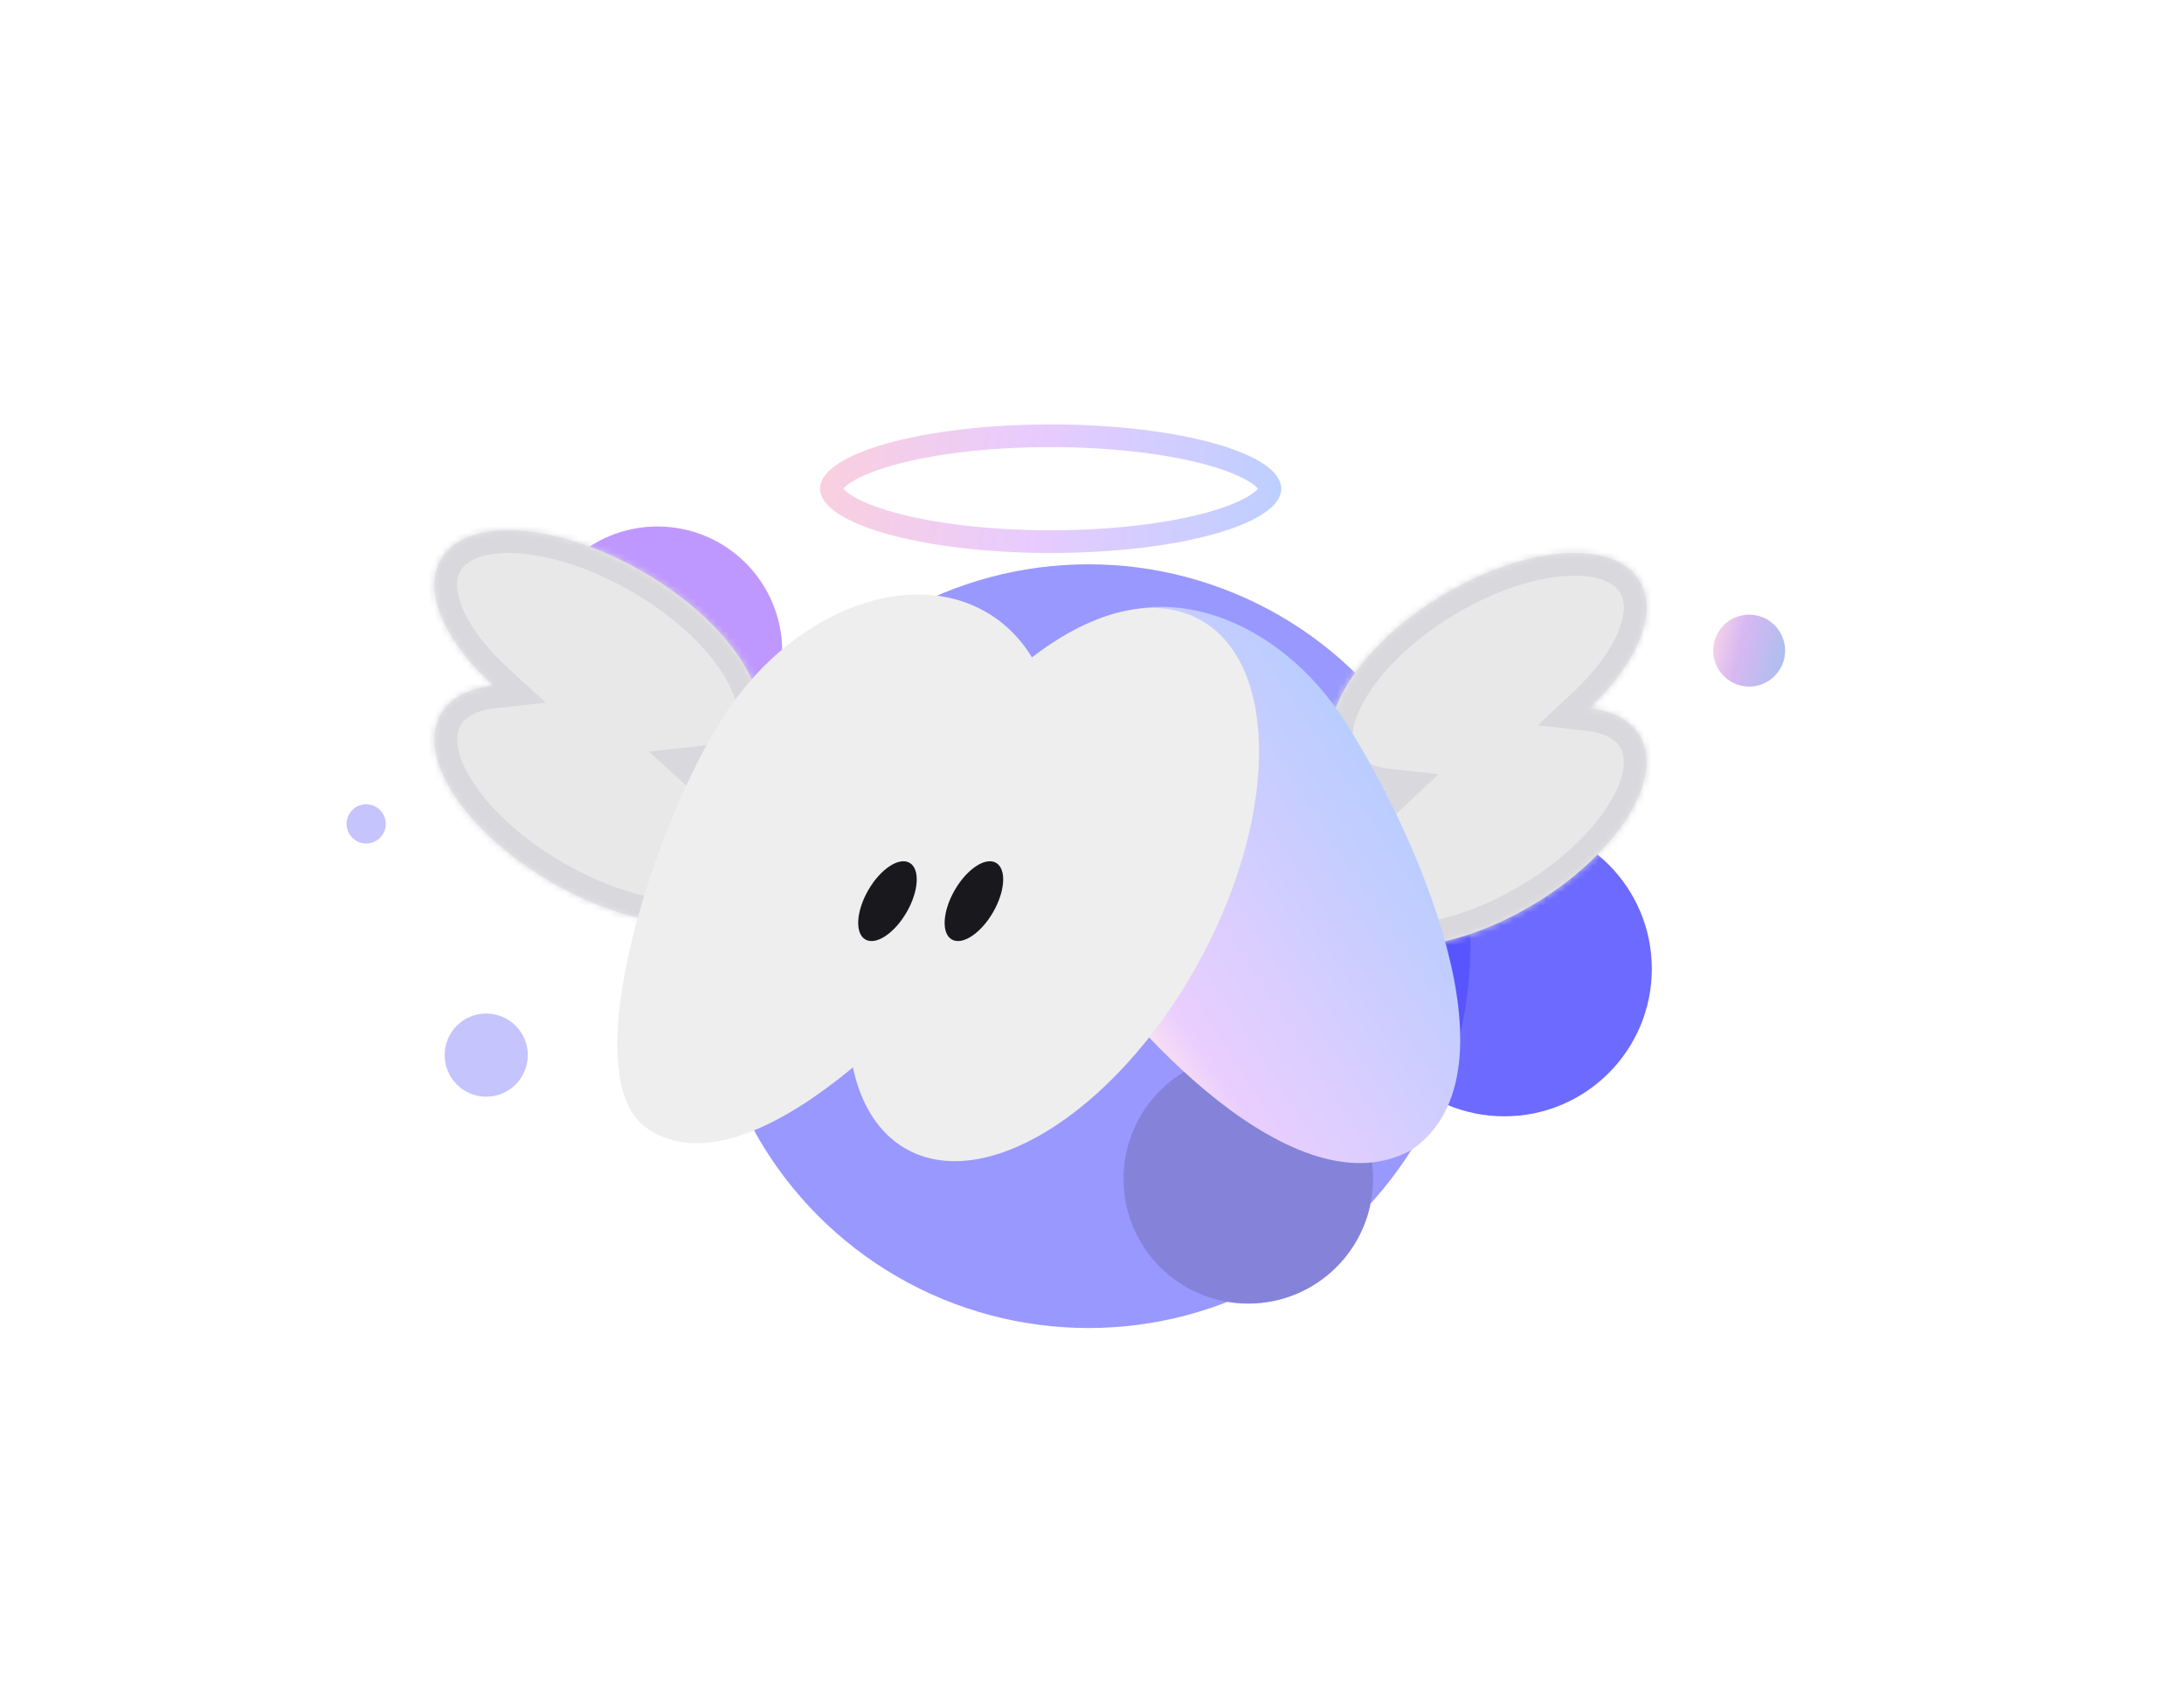<svg width="334" height="260" viewBox="0 0 334 260" fill="none" xmlns="http://www.w3.org/2000/svg">
<g id="graphic">
<g id="Ellipse 745" filter="url(#filter0_f_3166_86311)">
<circle cx="166.462" cy="144.7" r="58.399" fill="#807EFF" fill-opacity="0.8"/>
</g>
<g id="Ellipse 746" filter="url(#filter1_f_3166_86311)">
<circle cx="100.548" cy="99.6" r="19.081" fill="#AF7EFF" fill-opacity="0.8"/>
</g>
<g id="Ellipse 747" filter="url(#filter2_f_3166_86311)">
<circle cx="230.064" cy="148.171" r="22.55" fill="#4845FF" fill-opacity="0.8"/>
</g>
<g id="Union">
<mask id="path-4-inside-1_3166_86311" fill="white">
<path fill-rule="evenodd" clip-rule="evenodd" d="M75.459 104.846C68.06 98.114 64.581 90.477 67.417 85.565C71.234 78.954 85.047 79.783 98.269 87.417C111.491 95.051 119.116 106.599 115.299 113.21C113.856 115.709 110.985 117.145 107.257 117.552C114.655 124.284 118.135 131.921 115.299 136.833C111.482 143.444 97.669 142.615 84.447 134.981C71.224 127.347 63.6 115.799 67.417 109.188C68.86 106.689 71.731 105.253 75.459 104.846Z"/>
</mask>
<path fill-rule="evenodd" clip-rule="evenodd" d="M75.459 104.846C68.06 98.114 64.581 90.477 67.417 85.565C71.234 78.954 85.047 79.783 98.269 87.417C111.491 95.051 119.116 106.599 115.299 113.21C113.856 115.709 110.985 117.145 107.257 117.552C114.655 124.284 118.135 131.921 115.299 136.833C111.482 143.444 97.669 142.615 84.447 134.981C71.224 127.347 63.6 115.799 67.417 109.188C68.86 106.689 71.731 105.253 75.459 104.846Z" fill="#E8E8E8"/>
<path d="M75.459 104.846L75.835 108.294L83.486 107.459L77.794 102.28L75.459 104.846ZM67.417 85.565L70.421 87.3V87.3L67.417 85.565ZM98.269 87.417L96.534 90.421L98.269 87.417ZM115.299 113.21L118.303 114.945L118.303 114.945L115.299 113.21ZM107.257 117.552L106.88 114.103L99.23 114.939L104.922 120.118L107.257 117.552ZM115.299 136.833L118.303 138.567V138.567L115.299 136.833ZM84.447 134.981L86.181 131.976H86.181L84.447 134.981ZM67.417 109.188L64.412 107.453H64.412L67.417 109.188ZM77.794 102.28C74.344 99.14 71.98 95.938 70.789 93.157C69.584 90.343 69.757 88.45 70.421 87.3L64.412 83.831C62.24 87.592 62.735 91.973 64.411 95.888C66.101 99.837 69.176 103.819 73.124 107.411L77.794 102.28ZM70.421 87.3C71.319 85.745 73.936 84.302 79.108 84.612C84.048 84.909 90.289 86.815 96.534 90.421L100.004 84.412C93.027 80.385 85.75 78.06 79.524 77.686C73.529 77.326 67.332 78.774 64.412 83.831L70.421 87.3ZM96.534 90.421C102.78 94.028 107.552 98.479 110.279 102.609C113.133 106.932 113.192 109.921 112.295 111.475L118.303 114.945C121.223 109.888 119.378 103.797 116.069 98.785C112.632 93.58 106.98 88.44 100.004 84.412L96.534 90.421ZM112.295 111.475C111.619 112.645 110.02 113.761 106.88 114.103L107.633 121.001C111.949 120.53 116.093 118.773 118.303 114.945L112.295 111.475ZM104.922 120.118C108.372 123.257 110.736 126.46 111.926 129.24C113.131 132.055 112.959 133.948 112.295 135.098L118.303 138.567C120.475 134.806 119.981 130.424 118.305 126.51C116.615 122.561 113.54 118.579 109.592 114.986L104.922 120.118ZM112.295 135.098C111.397 136.652 108.779 138.096 103.608 137.786C98.668 137.489 92.427 135.582 86.181 131.976L82.712 137.985C89.689 142.013 96.966 144.338 103.192 144.712C109.187 145.071 115.384 143.624 118.303 138.567L112.295 135.098ZM86.181 131.976C79.935 128.37 75.164 123.919 72.437 119.789C69.582 115.466 69.524 112.477 70.421 110.922L64.412 107.453C61.493 112.51 63.338 118.6 66.647 123.612C70.084 128.818 75.736 133.957 82.712 137.985L86.181 131.976ZM70.421 110.922C71.097 109.752 72.696 108.637 75.835 108.294L75.082 101.397C70.766 101.868 66.623 103.625 64.412 107.453L70.421 110.922Z" fill="#D8D8DD" mask="url(#path-4-inside-1_3166_86311)"/>
</g>
<g id="Union_2">
<mask id="path-6-inside-2_3166_86311" fill="white">
<path fill-rule="evenodd" clip-rule="evenodd" d="M243.033 108.312C250.222 101.58 253.604 93.944 250.848 89.032C247.139 82.421 233.715 83.25 220.866 90.884C208.016 98.518 200.607 110.066 204.316 116.677C205.718 119.176 208.508 120.612 212.131 121.019C204.941 127.751 201.56 135.388 204.316 140.299C208.025 146.911 221.449 146.081 234.298 138.447C247.148 130.814 254.557 119.266 250.848 112.654C249.446 110.155 246.655 108.719 243.033 108.312Z"/>
</mask>
<path fill-rule="evenodd" clip-rule="evenodd" d="M243.033 108.312C250.222 101.58 253.604 93.944 250.848 89.032C247.139 82.421 233.715 83.25 220.866 90.884C208.016 98.518 200.607 110.066 204.316 116.677C205.718 119.176 208.508 120.612 212.131 121.019C204.941 127.751 201.56 135.388 204.316 140.299C208.025 146.911 221.449 146.081 234.298 138.447C247.148 130.814 254.557 119.266 250.848 112.654C249.446 110.155 246.655 108.719 243.033 108.312Z" fill="#E8E8E8"/>
<path d="M243.033 108.312L242.645 111.76L235.172 110.92L240.661 105.78L243.033 108.312ZM250.848 89.032L247.822 90.729L250.848 89.032ZM220.866 90.884L222.638 93.866L220.866 90.884ZM204.316 116.677L201.29 118.374V118.374L204.316 116.677ZM212.131 121.019L212.519 117.571L219.992 118.411L214.502 123.551L212.131 121.019ZM204.316 140.299L207.341 138.602V138.602L204.316 140.299ZM234.298 138.447L232.526 135.465H232.526L234.298 138.447ZM250.848 112.654L253.873 110.957L250.848 112.654ZM240.661 105.78C244.008 102.646 246.307 99.445 247.467 96.657C248.642 93.831 248.481 91.904 247.822 90.729L253.873 87.334C255.97 91.071 255.497 95.419 253.873 99.322C252.234 103.263 249.247 107.246 245.404 110.845L240.661 105.78ZM247.822 90.729C246.96 89.192 244.471 87.771 239.498 88.079C234.734 88.373 228.695 90.267 222.638 93.866L219.094 87.901C225.885 83.866 232.983 81.529 239.07 81.153C244.949 80.79 251.027 82.26 253.873 87.334L247.822 90.729ZM222.638 93.866C216.583 97.463 211.951 101.907 209.301 106.037C206.53 110.356 206.448 113.386 207.341 114.979L201.29 118.374C198.475 113.356 200.242 107.307 203.461 102.29C206.801 97.085 212.299 91.938 219.094 87.901L222.638 93.866ZM207.341 114.979C207.995 116.145 209.52 117.234 212.519 117.571L211.744 124.466C207.497 123.989 203.441 122.207 201.29 118.374L207.341 114.979ZM214.502 123.551C211.156 126.685 208.857 129.886 207.697 132.674C206.522 135.5 206.682 137.427 207.341 138.602L201.29 141.997C199.194 138.26 199.667 133.913 201.291 130.009C202.93 126.068 205.917 122.085 209.76 118.487L214.502 123.551ZM207.341 138.602C208.204 140.139 210.693 141.56 215.666 141.253C220.429 140.958 226.469 139.064 232.526 135.465L236.07 141.43C229.278 145.465 222.181 147.802 216.093 148.178C210.215 148.541 204.137 147.071 201.29 141.997L207.341 138.602ZM232.526 135.465C238.581 131.868 243.213 127.424 245.863 123.294C248.634 118.976 248.716 115.945 247.822 114.352L253.873 110.957C256.689 115.975 254.922 122.024 251.702 127.041C248.363 132.246 242.865 137.393 236.07 141.43L232.526 135.465ZM247.822 114.352C247.169 113.187 245.644 112.097 242.645 111.76L243.42 104.865C247.666 105.342 251.723 107.124 253.873 110.957L247.822 114.352Z" fill="#D8D8DD" mask="url(#path-6-inside-2_3166_86311)"/>
</g>
<path id="Ellipse 755" d="M194.215 74.738C194.215 75.194 193.865 76.034 192.224 77.115C190.652 78.151 188.262 79.151 185.154 80.017C178.961 81.743 170.308 82.833 160.679 82.833C151.051 82.833 142.397 81.743 136.205 80.017C133.097 79.151 130.707 78.151 129.135 77.115C127.493 76.034 127.143 75.194 127.143 74.738C127.143 74.281 127.493 73.442 129.135 72.36C130.707 71.324 133.097 70.324 136.205 69.458C142.397 67.732 151.051 66.643 160.679 66.643C170.308 66.643 178.961 67.732 185.154 69.458C188.262 70.324 190.652 71.324 192.224 72.36C193.865 73.442 194.215 74.281 194.215 74.738Z" stroke="url(#paint0_linear_3166_86311)" stroke-width="3.469"/>
<circle id="Ellipse 779" cx="190.902" cy="180.285" r="19.081" fill="#8483D9"/>
<circle id="Ellipse 757" cx="74.36" cy="161.36" r="6.36" fill="#C5C4FC"/>
<circle id="Ellipse 780" cx="56" cy="126" r="3" fill="#C5C4FC"/>
<g id="Group 1171277352">
<path id="Ellipse 760" d="M161.987 141.314C172.273 157.402 198.439 185.749 215.933 175.81C233.278 163.813 215.964 126.393 205.677 110.306C195.391 94.219 177.272 88.119 165.207 96.682C153.142 105.245 151.7 125.227 161.987 141.314Z" fill="url(#paint1_linear_3166_86311)"/>
<path id="Ellipse 761" d="M153.826 137.493C143.099 153.414 114.696 183.167 99.031 172.617C87.254 164.685 100.45 124.69 111.177 108.769C121.904 92.849 140.148 86.373 151.925 94.304C163.702 102.236 164.553 121.573 153.826 137.493Z" fill="#EEEEEE"/>
<ellipse id="Ellipse 762" cx="25.215" cy="46.279" rx="25.215" ry="46.279" transform="matrix(0.902 0.432 -0.469 0.883 160.072 83.522)" fill="#EEEEEE"/>
<ellipse id="Ellipse 763" cx="148.941" cy="137.816" rx="3.384" ry="6.768" transform="rotate(30 148.941 137.816)" fill="#18181D"/>
<ellipse id="Ellipse 764" cx="135.721" cy="137.816" rx="3.384" ry="6.768" transform="rotate(30 135.721 137.816)" fill="#18181D"/>
<circle id="rt" cx="267.5" cy="99.5" r="5.5" fill="url(#paint2_linear_3166_86311)"/>
</g>
</g>
<defs>
<filter id="filter0_f_3166_86311" x="27.114" y="5.352" width="278.696" height="278.696" filterUnits="userSpaceOnUse" color-interpolation-filters="sRGB">
<feFlood flood-opacity="0" result="BackgroundImageFix"/>
<feBlend mode="normal" in="SourceGraphic" in2="BackgroundImageFix" result="shape"/>
<feGaussianBlur stdDeviation="40.474" result="effect1_foregroundBlur_3166_86311"/>
</filter>
<filter id="filter1_f_3166_86311" x="0.518" y="-0.43" width="200.059" height="200.059" filterUnits="userSpaceOnUse" color-interpolation-filters="sRGB">
<feFlood flood-opacity="0" result="BackgroundImageFix"/>
<feBlend mode="normal" in="SourceGraphic" in2="BackgroundImageFix" result="shape"/>
<feGaussianBlur stdDeviation="40.474" result="effect1_foregroundBlur_3166_86311"/>
</filter>
<filter id="filter2_f_3166_86311" x="126.565" y="44.672" width="206.998" height="206.998" filterUnits="userSpaceOnUse" color-interpolation-filters="sRGB">
<feFlood flood-opacity="0" result="BackgroundImageFix"/>
<feBlend mode="normal" in="SourceGraphic" in2="BackgroundImageFix" result="shape"/>
<feGaussianBlur stdDeviation="40.474" result="effect1_foregroundBlur_3166_86311"/>
</filter>
<linearGradient id="paint0_linear_3166_86311" x1="125.409" y1="64.908" x2="196.855" y2="69.086" gradientUnits="userSpaceOnUse">
<stop stop-color="#FAD0DE"/>
<stop offset="0.469" stop-color="#E8CBFF"/>
<stop offset="1" stop-color="#BCCFFF"/>
</linearGradient>
<linearGradient id="paint1_linear_3166_86311" x1="187.052" y1="81.178" x2="141.488" y2="110.911" gradientUnits="userSpaceOnUse">
<stop stop-color="#B9CDFF"/>
<stop offset="0.849" stop-color="#E9CEFF"/>
<stop offset="1" stop-color="#FFE5EE"/>
</linearGradient>
<linearGradient id="paint2_linear_3166_86311" x1="263.375" y1="92.19" x2="274.666" y2="94.858" gradientUnits="userSpaceOnUse">
<stop stop-color="#F3D2EA"/>
<stop offset="0.359" stop-color="#D8B8F1"/>
<stop offset="1" stop-color="#ABBEF0"/>
</linearGradient>
</defs>
</svg>
